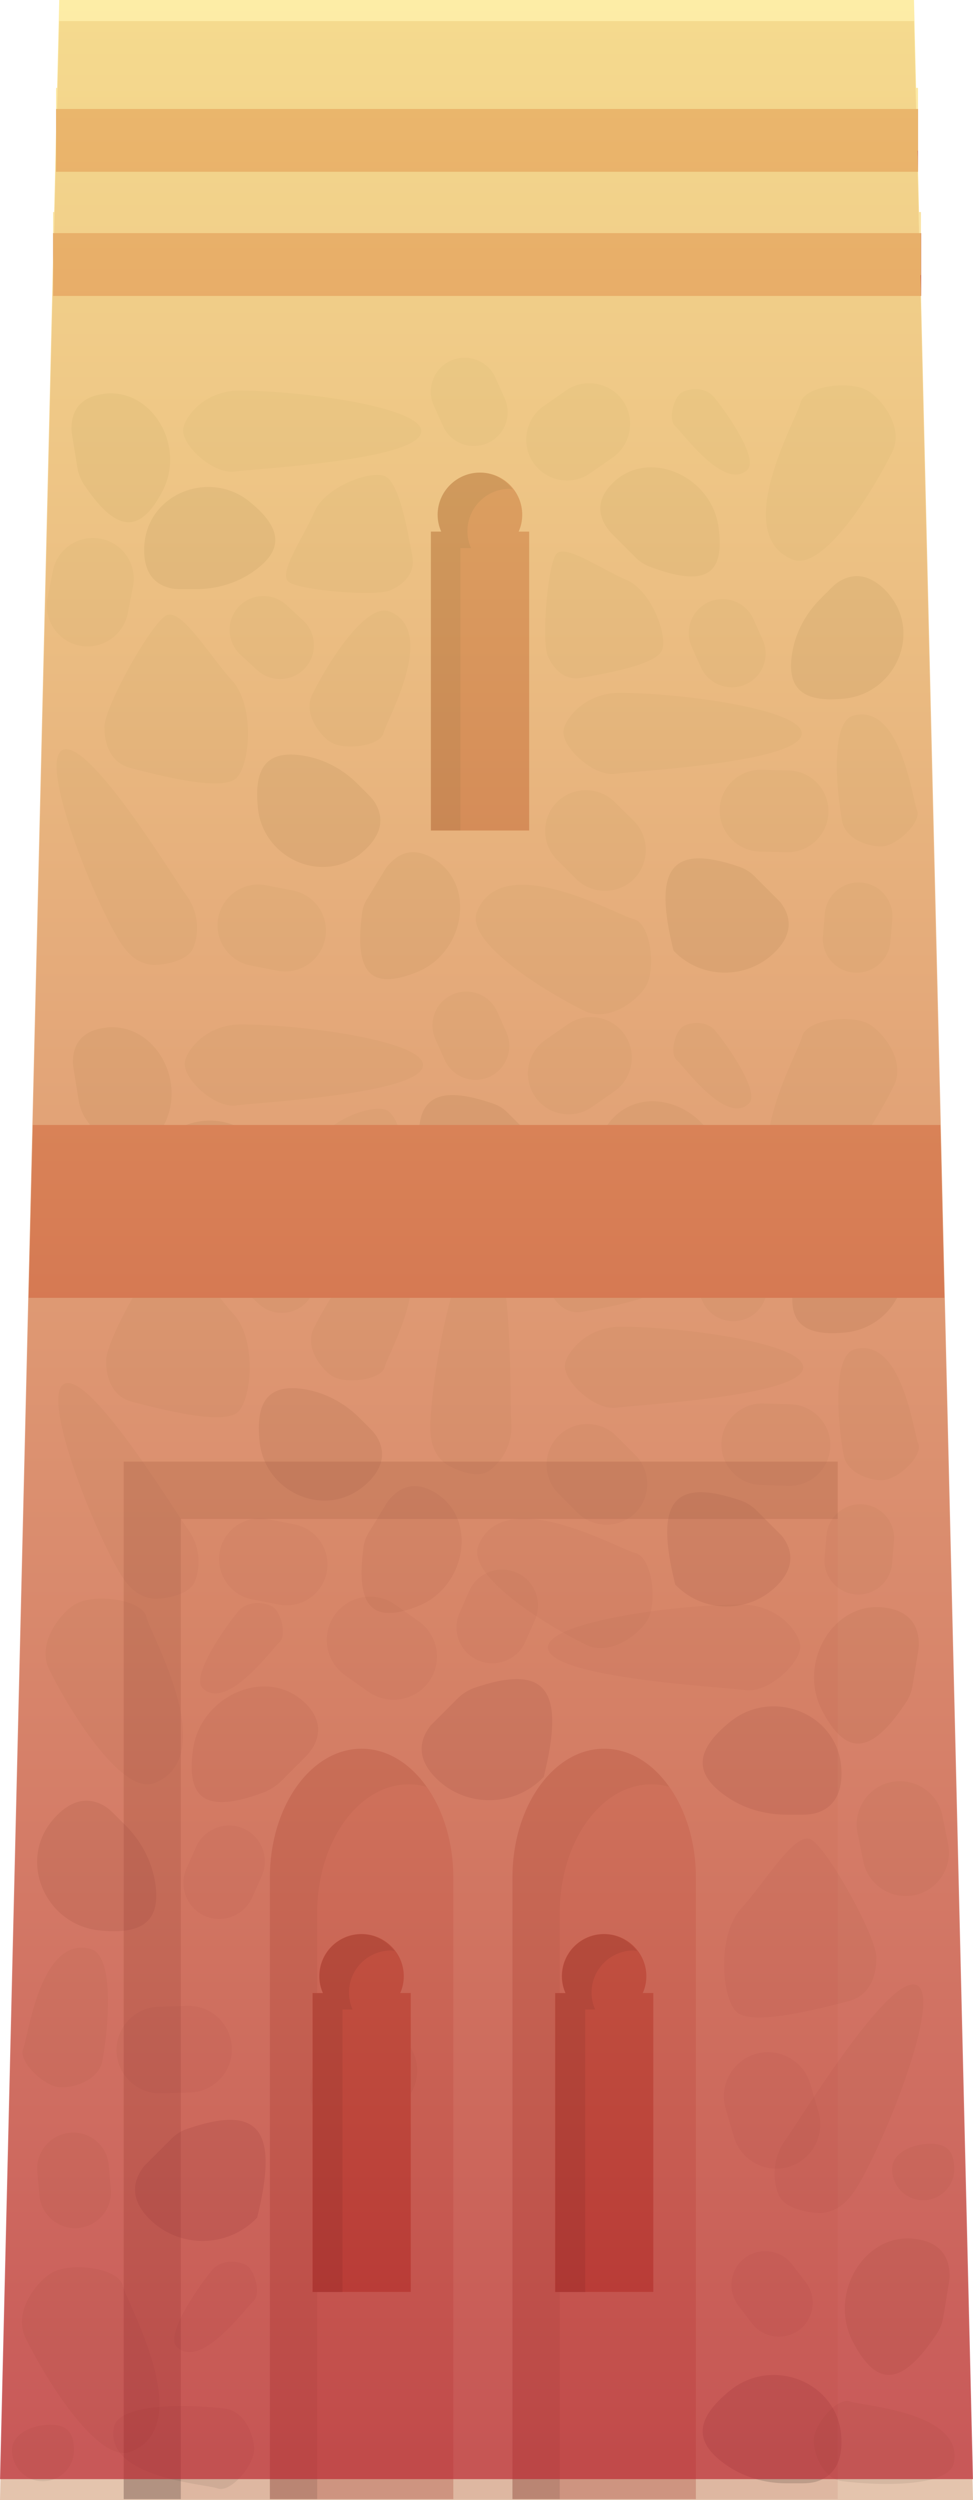 <svg width="46.17" height="118.61" viewBox="0 0 46.17 118.61" xmlns="http://www.w3.org/2000/svg" xmlns:xlink="http://www.w3.org/1999/xlink" xml:space="preserve" overflow="hidden"><defs></defs><linearGradient x1="23.087" y1="117.612" x2="23.087" y2="0" gradientUnits="userSpaceOnUse" id="SVGID_1_"><stop offset="0" stop-color="#BC2A33"/><stop offset="0.36" stop-color="#D57251"/><stop offset="0.799" stop-color="#F2C573"/><stop offset="1" stop-color="#FDE681"/></linearGradient><g><path d="M46.17 118.61 0 118.61 2.81 1 43.37 1Z" fill="#E4C4AD"/><rect x="5.87" y="69.34" width="33.88" height="49.22" fill="#A84333" opacity="0.1"/><path d="M17.16 82.96C14.76 82.96 12.81 85.69 12.81 89.07L12.81 118.56 21.51 118.56 21.51 89.07C21.51 85.69 19.56 82.96 17.16 82.96Z" fill="#A84333" opacity="0.3"/><path d="M15.05 90.76C15.05 87.39 17 84.65 19.4 84.65 19.69 84.65 19.97 84.69 20.24 84.77 19.45 83.65 18.36 82.96 17.15 82.96 14.75 82.96 12.8 85.69 12.8 89.07L12.8 118.56 15.05 118.56 15.05 90.76Z" opacity="0.1"/><path d="M28.67 82.96C26.27 82.96 24.32 85.69 24.32 89.07L24.32 118.56 33.02 118.56 33.02 89.07C33.02 85.69 31.07 82.96 28.67 82.96Z" fill="#A84333" opacity="0.3"/><path d="M26.56 90.76C26.56 87.39 28.51 84.65 30.91 84.65 31.2 84.65 31.48 84.69 31.75 84.77 30.96 83.65 29.87 82.96 28.66 82.96 26.26 82.96 24.31 85.69 24.31 89.07L24.31 118.56 26.56 118.56 26.56 90.76Z" opacity="0.1"/><path d="M24.08 52.78 25.32 54.02C26.01 54.91 25.74 55.73 25.08 56.39L25.08 56.39C23.75 57.72 21.56 57.7 20.26 56.33 19.29 52.44 20.12 51.23 23.38 52.35 23.64 52.43 23.88 52.58 24.08 52.78Z" fill="#020100" opacity="0.15"/><path d="M20.45 67.04C20.38 67.96 20.38 68.81 21.09 69.4 21.34 69.6 22.58 70.24 23.22 69.77 23.85 69.31 24.33 68.49 24.26 67.5 24.19 66.51 24.36 58.78 23.02 58.55 21.88 58.34 20.66 64.03 20.45 67.04Z" fill="#020100" opacity="0.07"/><path d="M9.38 58.02 8.67 58.02C8.47 58.02 8.27 58 8.09 57.95 7.23 57.7 6.92 57 6.92 56.17L6.92 56.17C6.92 56.01 6.93 55.86 6.95 55.71 7.27 53.39 10.08 52.38 11.91 53.85 13.46 55.1 13.56 56.13 12.15 57.15 11.35 57.73 10.37 58.02 9.38 58.02Z" fill="#020100" opacity="0.15"/><path d="M39.01 58.47 39.51 57.97C39.65 57.83 39.8 57.7 39.97 57.61 40.75 57.18 41.46 57.46 42.04 58.04L42.04 58.04C42.15 58.15 42.25 58.27 42.34 58.39 43.75 60.26 42.48 62.96 40.15 63.21 38.17 63.42 37.37 62.76 37.65 61.05 37.82 60.06 38.31 59.17 39.01 58.47Z" fill="#020100" opacity="0.15"/><path d="M17.06 67.27 17.56 67.77C17.7 67.91 17.83 68.06 17.92 68.23 18.35 69.01 18.07 69.72 17.49 70.3L17.49 70.3C17.38 70.41 17.26 70.51 17.14 70.6 15.27 72.01 12.57 70.74 12.32 68.41 12.11 66.43 12.77 65.63 14.48 65.91 15.46 66.08 16.36 66.57 17.06 67.27Z" fill="#020100" opacity="0.15"/><path d="M35.86 71.62 37.1 72.86C37.79 73.75 37.52 74.57 36.86 75.23L36.86 75.23C35.53 76.56 33.34 76.54 32.04 75.17 31.07 71.28 31.9 70.07 35.16 71.19 35.42 71.28 35.66 71.43 35.86 71.62Z" fill="#020100" opacity="0.15"/><path d="M30.23 56.52 29.17 55.46C29.02 55.31 28.88 55.14 28.77 54.95 28.35 54.2 28.59 53.54 29.12 53.01L29.12 53.01C29.17 52.96 29.22 52.91 29.28 52.86 30.98 51.4 33.83 52.7 34.16 55.05 34.49 57.37 33.52 57.95 30.92 56.96 30.66 56.86 30.43 56.71 30.23 56.52Z" fill="#020100" opacity="0.1"/><path d="M3.74 52.25 3.48 50.64C3.47 50.56 3.46 50.48 3.46 50.41 3.45 49.36 4.08 48.9 4.89 48.77L4.89 48.77C4.96 48.76 5.03 48.75 5.1 48.74 7.34 48.55 8.88 51.27 7.78 53.37 6.7 55.44 5.57 55.35 4.03 53.02 3.89 52.78 3.79 52.52 3.74 52.25Z" fill="#020100" opacity="0.1"/><path d="M17.5 72.7 18.35 71.31C18.39 71.24 18.44 71.18 18.49 71.12 19.17 70.33 19.94 70.38 20.65 70.81L20.65 70.81C20.71 70.85 20.77 70.89 20.83 70.93 22.65 72.24 22.05 75.31 19.85 76.19 17.68 77.06 16.88 76.24 17.24 73.48 17.26 73.2 17.36 72.93 17.5 72.7Z" fill="#020100" opacity="0.1"/><path d="M11.41 48.6C10.49 48.6 9.6 49.02 9.06 49.77 8.87 50.03 8.74 50.3 8.77 50.55 8.84 51.32 10.24 52.59 11.23 52.44 12.21 52.3 19.93 51.91 20.07 50.56 20.19 49.4 14.43 48.6 11.41 48.6Z" fill="#020100" opacity="0.07"/><path d="M14.88 63.03C14.63 63.54 14.76 64.21 15.28 64.84 15.46 65.06 15.67 65.25 15.89 65.35 16.6 65.65 18.12 65.44 18.26 64.84 18.4 64.24 20.86 60.01 18.54 59.08 17.47 58.65 15.71 61.37 14.88 63.03Z" fill="#020100" opacity="0.07"/><path d="M40.03 69.03C40.12 69.55 40.6 69.98 41.34 70.16 41.6 70.22 41.86 70.25 42.08 70.19 42.78 70.02 43.8 69.02 43.57 68.48 43.34 67.95 42.81 63.4 40.55 64.01 39.52 64.3 39.72 67.33 40.03 69.03Z" fill="#020100" opacity="0.07"/><path d="M33.96 48.92C33.71 48.61 33.27 48.46 32.78 48.56 32.61 48.59 32.44 48.65 32.34 48.75 32 49.06 31.78 50.02 32.12 50.3 32.45 50.58 34.46 53.4 35.54 52.35 36.03 51.86 34.78 49.94 33.96 48.92Z" fill="#020100" opacity="0.07"/><path d="M42.42 51.5C42.74 50.85 42.58 49.98 41.9 49.17 41.66 48.89 41.39 48.64 41.11 48.52 40.19 48.13 38.24 48.4 38.06 49.18 37.88 49.96 34.71 55.41 37.7 56.61 39.08 57.16 41.36 53.64 42.42 51.5Z" fill="#020100" opacity="0.07"/><path d="M27.81 78.03C28.46 78.35 29.33 78.18 30.14 77.51 30.42 77.27 30.67 77 30.79 76.72 31.18 75.8 30.91 73.85 30.13 73.67 29.35 73.49 23.89 70.33 22.7 73.33 22.15 74.71 25.67 76.97 27.81 78.03Z" fill="#020100" opacity="0.07"/><path d="M29.45 62.94C28.53 62.94 27.64 63.36 27.1 64.11 26.91 64.37 26.78 64.64 26.81 64.89 26.88 65.66 28.28 66.93 29.27 66.78 30.25 66.64 37.97 66.25 38.11 64.9 38.23 63.74 32.47 62.94 29.45 62.94Z" fill="#020100" opacity="0.07"/><path d="M5.44 74.19C5.88 75 6.33 75.72 7.25 75.84 7.57 75.88 8.95 75.75 9.25 75.02 9.53 74.3 9.5 73.34 8.91 72.54 8.32 71.74 4.32 65.13 3.07 65.64 1.99 66.08 4.01 71.53 5.44 74.19Z" fill="#020100" opacity="0.07"/><path d="M25.4 52.04 25.4 52.04C24.79 51.17 25 49.95 25.87 49.34L26.93 48.6C27.8 47.99 29.02 48.2 29.63 49.07L29.63 49.07C30.24 49.94 30.03 51.16 29.16 51.77L28.1 52.51C27.23 53.13 26.01 52.92 25.4 52.04Z" fill="#020100" opacity="0.07"/><path d="M11.4 58.86 11.4 58.86C12 58.21 13.02 58.17 13.67 58.77L14.46 59.5C15.11 60.1 15.15 61.12 14.55 61.77L14.55 61.77C13.95 62.42 12.93 62.46 12.28 61.86L11.49 61.13C10.84 60.53 10.8 59.51 11.4 58.86Z" fill="#020100" opacity="0.07"/><path d="M21.47 47.18 21.47 47.18C22.28 46.82 23.23 47.18 23.59 47.99L24.03 48.97C24.39 49.77 24.02 50.73 23.22 51.09L23.22 51.09C22.41 51.45 21.46 51.09 21.1 50.28L20.66 49.3C20.3 48.49 20.66 47.54 21.47 47.18Z" fill="#020100" opacity="0.07"/><path d="M33.7 58.63 33.7 58.63C34.51 58.27 35.46 58.63 35.82 59.44L36.26 60.42C36.62 61.23 36.26 62.18 35.45 62.54L35.45 62.54C34.64 62.9 33.69 62.54 33.33 61.73L32.89 60.75C32.53 59.95 32.9 58.99 33.7 58.63Z" fill="#020100" opacity="0.07"/><path d="M40.96 71.37 40.96 71.37C41.84 71.44 42.5 72.23 42.42 73.11L42.33 74.18C42.25 75.06 41.47 75.72 40.59 75.64L40.59 75.64C39.71 75.56 39.05 74.78 39.13 73.9L39.22 72.83C39.29 71.95 40.08 71.29 40.96 71.37Z" fill="#020100" opacity="0.07"/><path d="M35.34 107.12 35.34 107.12C36.05 106.59 37.06 106.73 37.59 107.43L38.24 108.28C38.77 108.99 38.63 110 37.93 110.53L37.93 110.53C37.22 111.06 36.21 110.92 35.68 110.22L35.03 109.37C34.5 108.66 34.64 107.65 35.34 107.12Z" fill="#020100" opacity="0.07"/><path d="M35.86 97.44 35.86 97.44C36.97 97.12 38.14 97.77 38.45 98.87L38.84 100.21C39.16 101.32 38.51 102.48 37.41 102.8L37.41 102.8C36.3 103.12 35.14 102.47 34.82 101.36L34.43 100.02C34.11 98.92 34.76 97.76 35.86 97.44Z" fill="#020100" opacity="0.07"/><path d="M3.85 60.7 3.85 60.7C2.81 60.49 2.12 59.47 2.33 58.42L2.58 57.15C2.79 56.1 3.81 55.42 4.86 55.63L4.86 55.63C5.91 55.84 6.59 56.86 6.38 57.91L6.13 59.18C5.92 60.22 4.9 60.91 3.85 60.7Z" fill="#020100" opacity="0.07"/><path d="M34.23 68.47 34.23 68.47C34.26 67.4 35.15 66.55 36.22 66.58L37.51 66.62C38.58 66.65 39.43 67.55 39.4 68.61L39.4 68.61C39.37 69.68 38.47 70.52 37.41 70.49L36.12 70.45C35.05 70.43 34.2 69.53 34.23 68.47Z" fill="#020100" opacity="0.07"/><path d="M10.43 73.59 10.43 73.59C10.64 72.54 11.66 71.86 12.71 72.07L13.98 72.32C15.03 72.53 15.71 73.55 15.5 74.6L15.5 74.6C15.29 75.65 14.27 76.33 13.22 76.12L11.95 75.87C10.91 75.67 10.23 74.64 10.43 73.59Z" fill="#020100" opacity="0.07"/><path d="M30.15 71.77 30.15 71.77C29.4 72.52 28.16 72.52 27.41 71.77L26.5 70.86C25.75 70.11 25.75 68.87 26.5 68.12L26.5 68.12C27.25 67.37 28.49 67.37 29.24 68.12L30.15 69.03C30.9 69.78 30.9 71.02 30.15 71.77Z" fill="#020100" opacity="0.07"/><path d="M5.04 64.62C5.04 64.62 4.96 66.18 6.29 66.51 7.62 66.85 10.64 67.65 11.31 66.97 11.97 66.29 12.16 63.52 11.09 62.35 10.02 61.18 8.68 58.88 7.96 59.27 7.23 59.66 4.91 63.79 5.04 64.62Z" fill="#020100" opacity="0.07"/><path d="M18.67 58.04C18.67 58.04 19.84 57.58 19.64 56.49 19.44 55.4 19.03 52.91 18.31 52.65 17.59 52.39 15.49 53.17 14.99 54.35 14.49 55.53 13.24 57.28 13.77 57.68 14.3 58.08 18.11 58.4 18.67 58.04Z" fill="#020100" opacity="0.07"/><path d="M26.1 61.26C26.1 61.26 26.56 62.43 27.65 62.23 28.74 62.03 31.23 61.62 31.49 60.9 31.75 60.18 30.97 58.08 29.79 57.58 28.61 57.08 26.86 55.84 26.46 56.36 26.06 56.89 25.73 60.7 26.1 61.26Z" fill="#020100" opacity="0.07"/><path d="M21.75 80.54 20.44 81.85C19.7 82.8 19.99 83.66 20.69 84.36L20.69 84.36C22.1 85.77 24.41 85.75 25.8 84.3 26.83 80.17 25.95 78.89 22.49 80.08 22.22 80.18 21.96 80.34 21.75 80.54Z" fill="#020100" opacity="0.15"/><path d="M37.33 86.09 38.08 86.09C38.29 86.09 38.5 86.07 38.7 86.02 39.61 85.76 39.93 85.02 39.93 84.14L39.93 84.14C39.93 83.97 39.92 83.81 39.9 83.65 39.56 81.19 36.58 80.12 34.65 81.68 33.01 83.01 32.9 84.1 34.39 85.17 35.24 85.79 36.28 86.09 37.33 86.09Z" fill="#020100" opacity="0.15"/><path d="M5.93 86.57 5.4 86.04C5.25 85.89 5.09 85.75 4.91 85.65 4.08 85.19 3.33 85.49 2.71 86.11L2.71 86.11C2.59 86.23 2.49 86.35 2.39 86.48 0.89 88.46 2.24 91.32 4.71 91.58 6.81 91.8 7.65 91.11 7.36 89.29 7.19 88.26 6.68 87.31 5.93 86.57Z" fill="#020100" opacity="0.15"/><path d="M8.15 101.45 6.84 102.76C6.1 103.71 6.39 104.57 7.09 105.27L7.09 105.27C8.5 106.68 10.81 106.66 12.2 105.21 13.23 101.09 12.35 99.8 8.9 100.99 8.61 101.08 8.36 101.24 8.15 101.45Z" fill="#020100" opacity="0.15"/><path d="M13.33 84.51 14.45 83.39C14.61 83.23 14.76 83.05 14.87 82.86 15.31 82.07 15.06 81.37 14.5 80.81L14.5 80.81C14.44 80.76 14.39 80.71 14.33 80.66 12.52 79.11 9.51 80.49 9.16 82.98 8.81 85.44 9.84 86.05 12.6 85 12.87 84.87 13.12 84.71 13.33 84.51Z" fill="#020100" opacity="0.1"/><path d="M43.3 79.98 43.58 78.27C43.59 78.19 43.6 78.1 43.6 78.02 43.6 76.91 42.95 76.42 42.08 76.28L42.08 76.28C42.01 76.27 41.93 76.26 41.85 76.25 39.48 76.04 37.85 78.93 39.01 81.15 40.16 83.35 41.35 83.24 42.98 80.78 43.14 80.55 43.25 80.27 43.3 79.98Z" fill="#020100" opacity="0.1"/><path d="M35.18 76.12C36.15 76.12 37.1 76.56 37.66 77.35 37.86 77.63 37.99 77.92 37.97 78.17 37.9 78.99 36.41 80.33 35.37 80.18 34.33 80.03 26.15 79.62 26 78.19 25.88 76.97 31.98 76.12 35.18 76.12Z" fill="#020100" opacity="0.07"/><path d="M4.86 97.76C4.76 98.31 4.26 98.77 3.47 98.96 3.19 99.02 2.91 99.05 2.68 99 1.93 98.82 0.86 97.75 1.1 97.19 1.34 96.63 1.91 91.81 4.3 92.46 5.4 92.75 5.19 95.96 4.86 97.76Z" fill="#020100" opacity="0.07"/><path d="M39.98 117.71C39.42 117.64 38.94 117.16 38.71 116.39 38.63 116.12 38.59 115.84 38.63 115.6 38.77 114.85 39.77 113.71 40.35 113.93 40.93 114.14 45.76 114.43 45.26 116.85 45.02 117.98 41.8 117.94 39.98 117.71Z" fill="#020100" opacity="0.07"/><path d="M10.69 114.27C11.25 114.34 11.73 114.82 11.96 115.59 12.04 115.86 12.09 116.14 12.04 116.38 11.9 117.13 10.9 118.27 10.32 118.05 9.74 117.84 4.91 117.55 5.41 115.13 5.66 114.01 8.87 114.04 10.69 114.27Z" fill="#020100" opacity="0.07"/><path d="M11.29 76.46C11.56 76.13 12.02 75.98 12.54 76.08 12.72 76.12 12.9 76.18 13.01 76.28 13.37 76.61 13.6 77.62 13.25 77.92 12.9 78.22 10.77 81.2 9.62 80.09 9.09 79.57 10.42 77.54 11.29 76.46Z" fill="#020100" opacity="0.07"/><path d="M2.33 79.19C1.99 78.5 2.17 77.58 2.88 76.72 3.13 76.42 3.42 76.16 3.72 76.03 4.69 75.61 6.76 75.9 6.95 76.72 7.14 77.54 10.5 83.32 7.33 84.59 5.86 85.18 3.45 81.46 2.33 79.19Z" fill="#020100" opacity="0.07"/><path d="M40.97 103.23C40.51 104.09 40.02 104.85 39.05 104.98 38.71 105.02 37.24 104.88 36.94 104.11 36.64 103.35 36.67 102.33 37.3 101.48 37.92 100.63 42.16 93.63 43.49 94.17 44.63 94.64 42.48 100.41 40.97 103.23Z" fill="#020100" opacity="0.07"/><path d="M20.36 79.77 20.36 79.77C21.01 78.85 20.79 77.56 19.86 76.91L18.74 76.12C17.82 75.47 16.53 75.69 15.88 76.62L15.88 76.62C15.23 77.54 15.45 78.83 16.38 79.48L17.5 80.27C18.42 80.91 19.71 80.69 20.36 79.77Z" fill="#020100" opacity="0.07"/><path d="M24.52 74.61 24.52 74.61C23.66 74.23 22.65 74.61 22.27 75.47L21.81 76.51C21.43 77.36 21.81 78.38 22.67 78.76L22.67 78.76C23.52 79.14 24.54 78.76 24.92 77.9L25.38 76.86C25.76 76 25.38 74.99 24.52 74.61Z" fill="#020100" opacity="0.07"/><path d="M11.56 86.75 11.56 86.75C10.71 86.37 9.69 86.76 9.31 87.61L8.85 88.64C8.47 89.5 8.86 90.51 9.71 90.89L9.71 90.89C10.56 91.27 11.57 90.89 11.96 90.03L12.42 89C12.8 88.14 12.41 87.13 11.56 86.75Z" fill="#020100" opacity="0.07"/><path d="M3.32 101.18 3.32 101.18C2.39 101.26 1.69 102.09 1.77 103.02L1.87 104.15C1.95 105.08 2.78 105.78 3.71 105.7L3.71 105.7C4.64 105.62 5.34 104.79 5.26 103.86L5.16 102.73C5.09 101.79 4.26 101.09 3.32 101.18Z" fill="#020100" opacity="0.07"/><path d="M43.38 89.91 43.38 89.91C44.49 89.69 45.21 88.6 44.99 87.49L44.72 86.15C44.5 85.04 43.41 84.32 42.3 84.54L42.3 84.54C41.19 84.76 40.47 85.85 40.69 86.95L40.96 88.29C41.18 89.41 42.27 90.13 43.38 89.91Z" fill="#020100" opacity="0.07"/><path d="M11 97.16 11 97.16C10.97 96.03 10.02 95.13 8.89 95.16L7.53 95.2C6.4 95.23 5.5 96.18 5.53 97.31L5.53 97.31C5.56 98.44 6.51 99.34 7.64 99.31L9.01 99.27C10.14 99.24 11.04 98.29 11 97.16Z" fill="#020100" opacity="0.07"/><path d="M15.32 100.66 15.32 100.66C16.12 101.46 17.43 101.46 18.23 100.66L19.2 99.69C20 98.89 20 97.58 19.2 96.78L19.2 96.78C18.4 95.98 17.09 95.98 16.29 96.78L15.32 97.75C14.52 98.56 14.52 99.87 15.32 100.66Z" fill="#020100" opacity="0.07"/><path d="M41.58 92.94C41.58 92.94 41.67 94.59 40.25 94.94 38.84 95.3 35.64 96.15 34.93 95.43 34.23 94.71 34.03 91.78 35.17 90.54 36.31 89.3 37.72 86.86 38.49 87.27 39.26 87.68 41.71 92.06 41.58 92.94Z" fill="#020100" opacity="0.07"/><path d="M37.33 117.81 38.08 117.81C38.29 117.81 38.5 117.79 38.7 117.74 39.61 117.48 39.93 116.74 39.93 115.86L39.93 115.86C39.93 115.7 39.92 115.53 39.9 115.37 39.56 112.91 36.58 111.84 34.65 113.4 33.01 114.73 32.9 115.82 34.39 116.89 35.24 117.51 36.28 117.81 37.33 117.81Z" fill="#020100" opacity="0.15"/><path d="M44.76 109.93 45.04 108.22C45.05 108.14 45.06 108.06 45.06 107.97 45.06 106.86 44.4 106.37 43.54 106.23L43.54 106.23C43.46 106.22 43.39 106.21 43.31 106.2 40.94 106 39.31 108.88 40.47 111.1 41.62 113.3 42.81 113.19 44.44 110.73 44.6 110.5 44.71 110.23 44.76 109.93Z" fill="#020100" opacity="0.1"/><path d="M10.05 107.71C10.32 107.38 10.78 107.23 11.31 107.33 11.49 107.37 11.67 107.43 11.78 107.53 12.14 107.86 12.37 108.87 12.02 109.17 11.67 109.47 9.54 112.45 8.39 111.34 7.86 110.82 9.18 108.79 10.05 107.71Z" fill="#020100" opacity="0.07"/><path d="M1.21 110.91C0.87 110.22 1.04 109.3 1.76 108.44 2.01 108.14 2.3 107.88 2.6 107.75 3.57 107.33 5.64 107.62 5.83 108.44 6.02 109.26 9.38 115.04 6.21 116.31 4.74 116.9 2.33 113.18 1.21 110.91Z" fill="#020100" opacity="0.07"/><rect x="2.66" y="5.17" width="40.9" height="2.98" fill="#C65842"/><rect x="2.52" y="11.06" width="41.19" height="2.98" fill="#C65842"/><path d="M44.81 61.57 1.36 61.57 1.56 53.37 44.62 53.37Z" fill="#C65842"/><path d="M24.61 25.22C24.72 24.98 24.78 24.71 24.78 24.42 24.78 23.31 23.88 22.42 22.78 22.42 21.67 22.42 20.77 23.32 20.77 24.42 20.77 24.71 20.83 24.97 20.94 25.22L20.45 25.22 20.45 39.4 25.11 39.4 25.11 25.22 24.61 25.22Z" fill="#A84333"/><path d="M21.86 26 22.35 26C22.24 25.75 22.18 25.49 22.18 25.2 22.18 24.09 23.08 23.19 24.18 23.19 24.23 23.19 24.28 23.22 24.33 23.22 23.96 22.74 23.41 22.42 22.77 22.42 21.66 22.42 20.76 23.32 20.76 24.42 20.76 24.71 20.82 24.97 20.93 25.22L20.44 25.22 20.44 39.4 21.85 39.4 21.85 26Z" fill="#020100" opacity="0.25"/><path d="M18.99 94.55C19.1 94.31 19.16 94.04 19.16 93.75 19.16 92.65 18.26 91.75 17.15 91.75 16.04 91.75 15.15 92.65 15.15 93.75 15.15 94.04 15.21 94.3 15.32 94.55L14.83 94.55 14.83 108.73 19.49 108.73 19.49 94.55 18.99 94.55Z" fill="#A84333"/><path d="M16.24 95.33 16.73 95.33C16.62 95.08 16.56 94.82 16.56 94.53 16.56 93.42 17.46 92.53 18.57 92.53 18.62 92.53 18.67 92.56 18.72 92.56 18.35 92.08 17.8 91.76 17.16 91.76 16.05 91.76 15.16 92.66 15.16 93.76 15.16 94.05 15.22 94.31 15.33 94.56L14.84 94.56 14.84 108.74 16.25 108.74 16.25 95.33Z" fill="#020100" opacity="0.25"/><path d="M30.5 94.55C30.61 94.31 30.67 94.04 30.67 93.75 30.67 92.65 29.77 91.75 28.66 91.75 27.55 91.75 26.66 92.65 26.66 93.75 26.66 94.04 26.72 94.3 26.83 94.55L26.34 94.55 26.34 108.73 31 108.73 31 94.55 30.5 94.55Z" fill="#A84333"/><path d="M27.75 95.33 28.24 95.33C28.13 95.08 28.07 94.82 28.07 94.53 28.07 93.42 28.97 92.53 30.08 92.53 30.13 92.53 30.18 92.56 30.23 92.56 29.86 92.08 29.31 91.76 28.67 91.76 27.56 91.76 26.67 92.66 26.67 93.76 26.67 94.05 26.73 94.31 26.84 94.56L26.35 94.56 26.35 108.74 27.77 108.74 27.77 95.33Z" fill="#020100" opacity="0.25"/><path d="M39.75 69.34 8.58 69.34 5.87 69.34 5.87 72.06 5.87 118.56 8.58 118.56 8.58 72.06 39.75 72.06Z" opacity="0.2"/><path d="M9.3 27.95 8.59 27.95C8.39 27.95 8.19 27.94 8 27.88 7.14 27.64 6.84 26.93 6.84 26.11L6.84 26.11C6.84 25.95 6.85 25.8 6.87 25.65 7.19 23.33 10.01 22.32 11.83 23.79 13.38 25.04 13.48 26.07 12.07 27.08 11.27 27.66 10.29 27.95 9.3 27.95Z" fill="#020100" opacity="0.15"/><path d="M38.94 28.4 39.44 27.9C39.58 27.76 39.73 27.63 39.9 27.54 40.68 27.11 41.39 27.39 41.98 27.97L41.98 27.97C42.09 28.08 42.19 28.2 42.28 28.32 43.69 30.19 42.42 32.89 40.09 33.14 38.11 33.35 37.31 32.69 37.59 30.98 37.75 29.99 38.24 29.1 38.94 28.4Z" fill="#020100" opacity="0.15"/><path d="M16.98 37.2 17.48 37.7C17.62 37.84 17.75 37.99 17.84 38.16 18.27 38.94 17.99 39.65 17.41 40.23L17.41 40.23C17.3 40.34 17.18 40.44 17.06 40.54 15.19 41.95 12.49 40.68 12.24 38.35 12.03 36.37 12.69 35.57 14.4 35.85 15.39 36.01 16.28 36.5 16.98 37.2Z" fill="#020100" opacity="0.15"/><path d="M35.78 41.55 37.02 42.79C37.71 43.68 37.44 44.5 36.78 45.16L36.78 45.16C35.45 46.49 33.26 46.47 31.96 45.1 30.99 41.21 31.82 40 35.08 41.12 35.34 41.21 35.59 41.36 35.78 41.55Z" fill="#020100" opacity="0.15"/><path d="M30.16 26.45 29.1 25.39C28.95 25.24 28.81 25.07 28.7 24.88 28.28 24.13 28.52 23.47 29.05 22.94L29.05 22.94C29.1 22.89 29.15 22.84 29.21 22.79 30.91 21.32 33.76 22.63 34.09 24.98 34.42 27.3 33.45 27.87 30.85 26.89 30.59 26.8 30.35 26.64 30.16 26.45Z" fill="#020100" opacity="0.1"/><path d="M3.67 22.18 3.41 20.57C3.4 20.49 3.39 20.41 3.39 20.34 3.39 19.29 4.01 18.83 4.82 18.7L4.82 18.7C4.89 18.69 4.96 18.68 5.03 18.67 7.27 18.48 8.81 21.2 7.71 23.3 6.63 25.37 5.5 25.27 3.96 22.95 3.82 22.71 3.71 22.45 3.67 22.18Z" fill="#020100" opacity="0.1"/><path d="M17.43 42.63 18.28 41.24C18.32 41.17 18.36 41.11 18.42 41.05 19.1 40.25 19.87 40.31 20.58 40.74L20.58 40.74C20.64 40.78 20.7 40.82 20.76 40.86 22.58 42.17 21.98 45.24 19.78 46.12 17.61 46.99 16.82 46.18 17.17 43.41 17.19 43.13 17.28 42.86 17.43 42.63Z" fill="#020100" opacity="0.1"/><path d="M11.34 18.53C10.42 18.53 9.53 18.95 8.99 19.7 8.8 19.96 8.67 20.24 8.69 20.48 8.76 21.25 10.16 22.51 11.15 22.37 12.13 22.23 19.85 21.84 19.99 20.49 20.12 19.33 14.35 18.53 11.34 18.53Z" fill="#020100" opacity="0.07"/><path d="M14.81 32.96C14.56 33.47 14.69 34.14 15.21 34.77 15.39 34.99 15.6 35.18 15.83 35.28 16.54 35.58 18.06 35.37 18.2 34.77 18.34 34.17 20.8 29.93 18.48 29.01 17.4 28.58 15.63 31.3 14.81 32.96Z" fill="#020100" opacity="0.07"/><path d="M39.96 38.96C40.06 39.48 40.53 39.91 41.28 40.09 41.54 40.15 41.8 40.18 42.02 40.13 42.72 39.96 43.74 38.96 43.51 38.42 43.28 37.89 42.75 33.34 40.49 33.95 39.44 34.23 39.65 37.26 39.96 38.96Z" fill="#020100" opacity="0.07"/><path d="M33.89 18.85C33.64 18.54 33.2 18.39 32.71 18.49 32.54 18.53 32.37 18.58 32.27 18.68 31.93 18.99 31.71 19.95 32.05 20.23 32.38 20.51 34.39 23.33 35.47 22.28 35.96 21.79 34.71 19.87 33.89 18.85Z" fill="#020100" opacity="0.07"/><path d="M42.34 21.44C42.66 20.79 42.5 19.92 41.82 19.11 41.58 18.83 41.31 18.58 41.03 18.46 40.11 18.07 38.16 18.34 37.98 19.12 37.8 19.9 34.63 25.35 37.62 26.55 39.01 27.09 41.28 23.57 42.34 21.44Z" fill="#020100" opacity="0.07"/><path d="M27.74 47.96C28.39 48.28 29.26 48.11 30.07 47.44 30.35 47.2 30.6 46.93 30.72 46.65 31.11 45.73 30.84 43.78 30.06 43.6 29.28 43.42 23.82 40.26 22.63 43.26 22.08 44.64 25.59 46.9 27.74 47.96Z" fill="#020100" opacity="0.07"/><path d="M29.38 32.87C28.46 32.87 27.57 33.29 27.03 34.03 26.84 34.29 26.71 34.57 26.74 34.81 26.81 35.58 28.21 36.85 29.2 36.71 30.18 36.57 37.9 36.18 38.04 34.83 38.16 33.67 32.39 32.87 29.38 32.87Z" fill="#020100" opacity="0.07"/><path d="M5.37 44.12C5.81 44.93 6.26 45.65 7.18 45.77 7.5 45.81 8.89 45.68 9.18 44.95 9.46 44.23 9.43 43.27 8.84 42.47 8.25 41.67 4.25 35.06 2.99 35.57 1.91 36.01 3.94 41.46 5.37 44.12Z" fill="#020100" opacity="0.07"/><path d="M25.32 21.97 25.32 21.97C24.71 21.1 24.92 19.88 25.79 19.27L26.85 18.53C27.72 17.92 28.94 18.13 29.55 19L29.55 19C30.16 19.87 29.95 21.09 29.08 21.7L28.02 22.44C27.15 23.06 25.94 22.85 25.32 21.97Z" fill="#020100" opacity="0.07"/><path d="M11.32 28.79 11.32 28.79C11.92 28.14 12.94 28.1 13.59 28.7L14.38 29.43C15.03 30.03 15.07 31.05 14.47 31.7L14.47 31.7C13.87 32.35 12.85 32.39 12.2 31.79L11.41 31.06C10.76 30.46 10.72 29.44 11.32 28.79Z" fill="#020100" opacity="0.07"/><path d="M21.39 17.11 21.39 17.11C22.2 16.75 23.15 17.11 23.51 17.92L23.95 18.9C24.31 19.71 23.95 20.66 23.14 21.02L23.14 21.02C22.33 21.38 21.38 21.02 21.02 20.21L20.58 19.23C20.22 18.42 20.59 17.47 21.39 17.11Z" fill="#020100" opacity="0.07"/><path d="M33.63 28.56 33.63 28.56C34.44 28.2 35.39 28.56 35.75 29.37L36.19 30.35C36.55 31.16 36.19 32.11 35.38 32.47L35.38 32.47C34.57 32.83 33.62 32.46 33.26 31.66L32.82 30.68C32.46 29.88 32.82 28.93 33.63 28.56Z" fill="#020100" opacity="0.07"/><path d="M40.88 41.87 40.88 41.87C41.76 41.94 42.42 42.73 42.34 43.61L42.25 44.68C42.18 45.56 41.39 46.22 40.51 46.14L40.51 46.14C39.63 46.07 38.97 45.28 39.05 44.4L39.14 43.33C39.22 42.45 40 41.79 40.88 41.87Z" fill="#020100" opacity="0.07"/><path d="M3.78 30.63 3.78 30.63C2.73 30.42 2.05 29.4 2.26 28.35L2.51 27.08C2.72 26.03 3.74 25.35 4.79 25.56L4.79 25.56C5.84 25.77 6.52 26.79 6.31 27.84L6.06 29.11C5.85 30.15 4.82 30.84 3.78 30.63Z" fill="#020100" opacity="0.07"/><path d="M34.15 38.4 34.15 38.4C34.18 37.33 35.08 36.49 36.14 36.52L37.43 36.55C38.5 36.58 39.34 37.47 39.31 38.54L39.31 38.54C39.28 39.61 38.39 40.46 37.32 40.43L36.03 40.4C34.97 40.36 34.12 39.46 34.15 38.4Z" fill="#020100" opacity="0.07"/><path d="M10.36 43.52 10.36 43.52C10.57 42.47 11.59 41.79 12.64 42L13.91 42.25C14.96 42.46 15.64 43.48 15.43 44.53L15.43 44.53C15.22 45.58 14.2 46.26 13.15 46.05L11.88 45.8C10.84 45.6 10.15 44.57 10.36 43.52Z" fill="#020100" opacity="0.07"/><path d="M30.08 41.7 30.08 41.7C29.33 42.45 28.09 42.45 27.34 41.7L26.43 40.79C25.68 40.03 25.68 38.8 26.43 38.05L26.43 38.05C27.18 37.3 28.42 37.3 29.17 38.05L30.09 38.96C30.83 39.71 30.83 40.95 30.08 41.7Z" fill="#020100" opacity="0.07"/><path d="M4.96 34.55C4.96 34.55 4.88 36.11 6.21 36.44 7.54 36.78 10.56 37.58 11.23 36.9 11.89 36.22 12.08 33.45 11.01 32.28 9.94 31.11 8.6 28.81 7.88 29.2 7.15 29.59 4.84 33.73 4.96 34.55Z" fill="#020100" opacity="0.07"/><path d="M18.59 27.97C18.59 27.97 19.76 27.51 19.57 26.42 19.37 25.33 18.96 22.84 18.24 22.58 17.52 22.32 15.43 23.1 14.92 24.28 14.42 25.46 13.17 27.21 13.7 27.61 14.22 28.01 18.03 28.34 18.59 27.97Z" fill="#020100" opacity="0.07"/><path d="M26.03 31.19C26.03 31.19 26.49 32.36 27.58 32.16 28.67 31.96 31.16 31.55 31.42 30.83 31.68 30.11 30.9 28.01 29.72 27.51 28.54 27.01 26.79 25.77 26.39 26.29 25.98 26.82 25.66 30.63 26.03 31.19Z" fill="#020100" opacity="0.07"/><path d="M0.57 116.24C0.57 115.43 1.58 115.03 2.39 115.03 3.2 115.03 3.51 115.43 3.51 116.24 3.51 117.05 2.85 117.71 2.04 117.71 1.23 117.72 0.57 117.06 0.57 116.24Z" fill="#020100" opacity="0.07"/><path d="M42.33 102.91C42.33 102.1 43.34 101.7 44.16 101.7 44.97 101.7 45.28 102.1 45.28 102.91 45.28 103.72 44.62 104.38 43.81 104.38 42.99 104.38 42.33 103.72 42.33 102.91Z" fill="#020100" opacity="0.07"/></g><path d="M46.17 117.61 44.81 60.57 44.81 60.57 44.62 52.37 44.62 52.37 43.68 13.05 43.7 13.05 43.7 10.06 43.61 10.06 43.54 7.15 43.56 7.15 43.56 4.17 43.47 4.17 43.37 0 2.81 0 2.71 4.17 2.66 4.17 2.66 6.2 2.57 10.06 2.52 10.06 2.52 12.11 0 117.61Z" fill="url(#SVGID_1_)" opacity="0.7"/></svg>